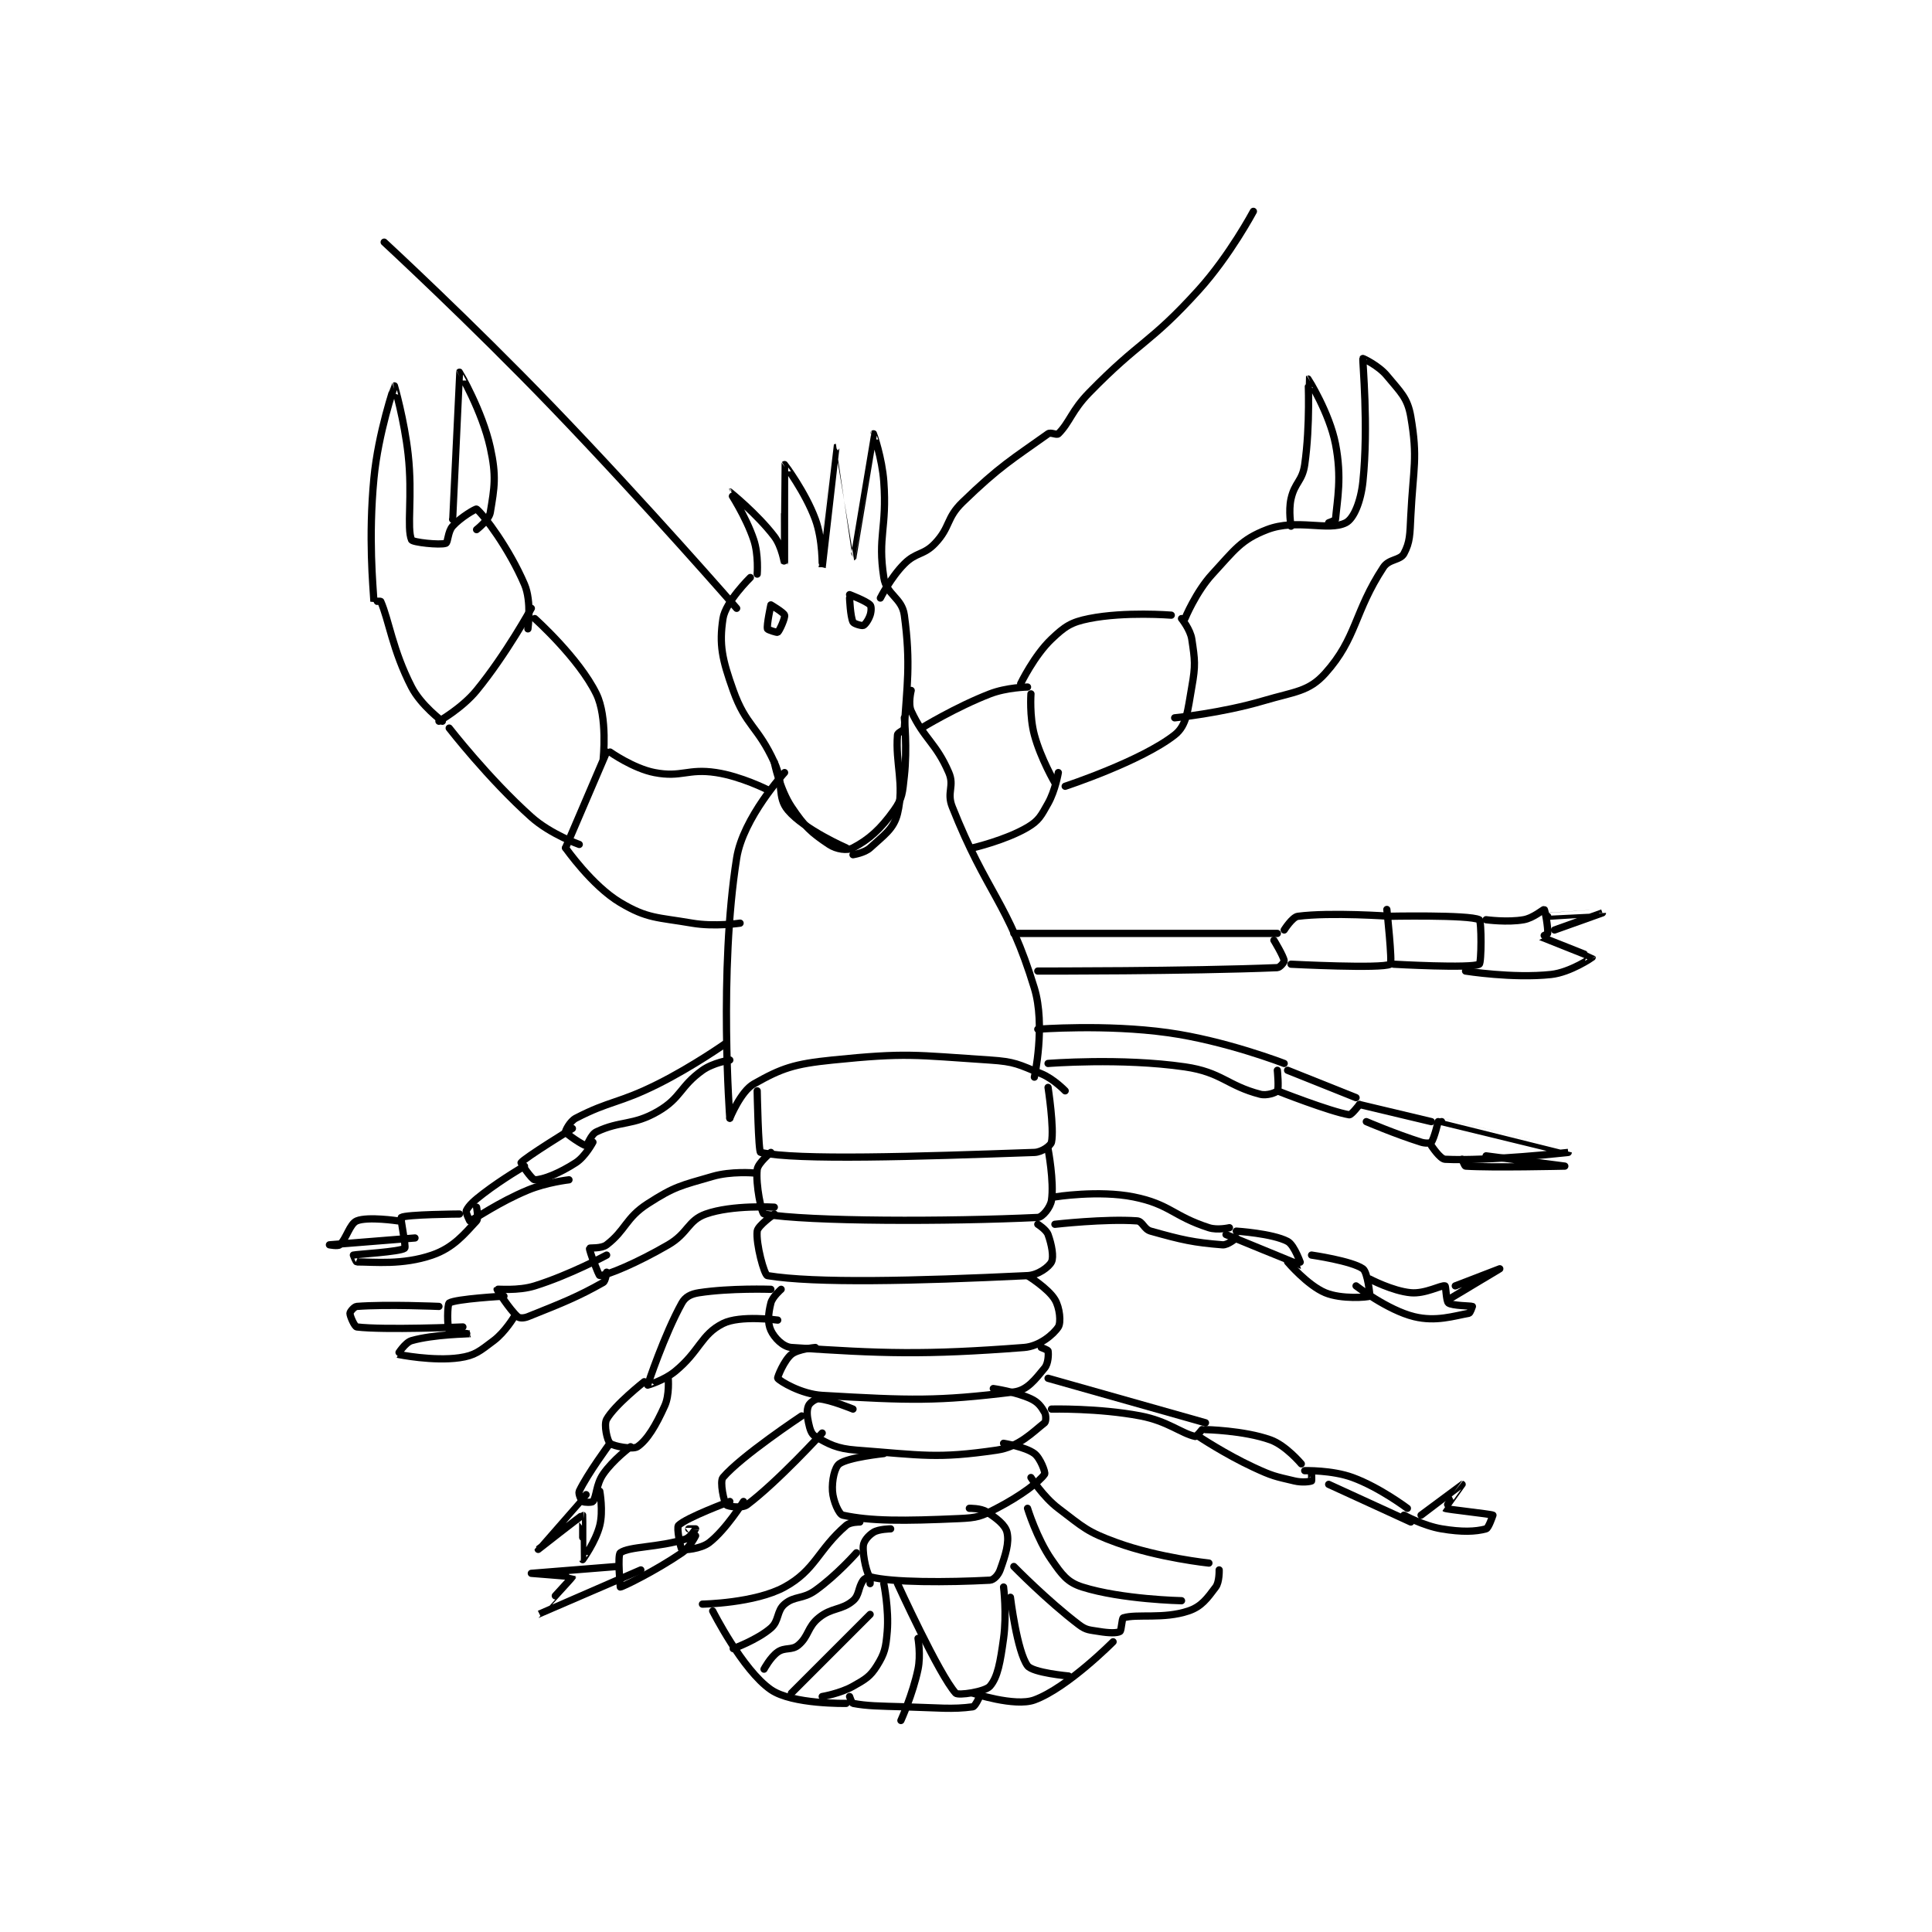 <?xml version="1.0" encoding="utf-8"?>
<!DOCTYPE svg PUBLIC "-//W3C//DTD SVG 1.1//EN" "http://www.w3.org/Graphics/SVG/1.1/DTD/svg11.dtd">
<svg viewBox="0 0 800 800" preserveAspectRatio="xMinYMin meet" xmlns="http://www.w3.org/2000/svg" version="1.1">
<g fill="none" stroke="black" stroke-linecap="round" stroke-linejoin="round" stroke-width="2.117">
<g transform="translate(136.411,87.52) scale(1.417) translate(-118,-1)">
<path id="0" d="M241 108 C241 108 233.745 115.083 233 120 C231.841 127.647 232.746 131.889 236 141 C239.728 151.438 243.136 151.36 248 162 C250.907 168.359 248.716 172.09 252 176 C256.783 181.693 269 187 269 187 "/>
<path id="1" d="M243 107 C243 107 243.45 101.35 242 97 C239.708 90.124 234.999 83 235 83 C235.004 82.999 242.963 89.389 248 96 C250.262 98.969 251 104.004 251 104 C251.002 103.986 250.972 75.04 251 75 C251.009 74.986 257.089 83.061 260 91 C262.222 97.061 262 105.002 262 105 C262.001 104.996 265.998 70.001 266 70 C266.001 70 270.998 102.001 271 102 C271.005 101.998 276.992 66.02 277 66 C277.003 65.993 279.506 73.085 280 80 C280.973 93.621 278.145 95.943 280 108 C280.79 113.134 285.303 113.885 286 119 C287.947 133.281 286.685 140.018 286 152 C285.956 152.768 284.062 153.218 284 154 C283.334 162.325 286.088 168.388 284 177 C282.916 181.47 280.067 183.246 276 187 C274.384 188.492 271 189 271 189 "/>
<path id="2" d="M247 116 C247 116 245.724 121.896 246 123 C246.071 123.286 248.812 124.15 249 124 C249.513 123.59 251.21 119.841 251 119 C250.813 118.253 247 116 247 116 "/>
<path id="3" d="M270 114 C270 114 270.215 119.429 271 121 C271.262 121.524 273.553 122.179 274 122 C274.55 121.78 275.538 120.385 276 119 C276.378 117.867 276.393 116.393 276 116 C274.822 114.822 270 113 270 113 "/>
<path id="4" d="M251 165 C251 165 238.868 178.206 237 190 C231.761 223.069 235 266 235 266 "/>
<path id="5" d="M235 266 C235 266 238.172 258.169 242 256 C250.149 251.382 253.769 250.139 265 249 C286.79 246.789 288.865 247.548 311 249 C318.344 249.482 319.323 250.268 326 253 C329.63 254.485 333 258 333 258 "/>
<path id="6" d="M288 141 C288 141 287.024 144.871 288 147 C291.747 155.175 295.285 156.332 299 165 C300.705 168.98 298.31 170.742 300 175 C310.162 200.609 316.346 202.804 324 228 C327.301 238.865 324 254 324 254 "/>
<path id="7" d="M243 258 C243 258 243.337 275.853 244 276 C254.616 278.359 289.54 277.216 324 276 C326.199 275.922 328.782 274.034 329 273 C329.848 268.971 328 257 328 257 "/>
<path id="8" d="M247 276 C247 276 243.21 279.11 243 281 C242.507 285.436 244.305 293.881 245 294 C258.202 296.254 298.996 296.238 325 295 C326.378 294.934 328.69 292.067 329 290 C329.822 284.519 328 275 328 275 "/>
<path id="9" d="M248 294 C248 294 243.178 297.394 243 299 C242.593 302.661 245.062 311.846 246 312 C259.877 314.284 288.919 313.594 322 312 C325.131 311.849 328.281 309.438 329 308 C329.719 306.562 329.075 302.956 328 300 C327.474 298.554 325 297 325 297 "/>
<path id="10" d="M250 316 C250 316 247.453 318.189 247 320 C246.238 323.049 245.976 325.782 247 328 C247.994 330.154 250.534 332.833 253 333 C279.455 334.788 291.845 335.243 321 333 C325.485 332.655 329.607 329.167 331 327 C331.825 325.717 331.447 321.412 330 319 C328.014 315.691 322 312 322 312 "/>
<path id="11" d="M260 333 C260 333 254.903 333.443 253 335 C250.856 336.754 248.827 341.77 249 342 C249.637 342.85 255.853 346.644 262 347 C287.874 348.5 295.605 348.756 318 346 C321.935 345.516 324.249 342.301 327 339 C328.107 337.672 328.156 334.938 328 334 C327.957 333.741 326 333 326 333 "/>
<path id="12" d="M271 351 C271 351 264.409 348.262 261 348 C260.052 347.927 258.359 349.161 258 350 C257.453 351.276 257.525 352.863 258 355 C258.422 356.9 258.823 358.327 260 359 C263.923 361.242 266.194 362.562 272 363 C291.351 364.461 295.483 365.548 313 363 C319.479 362.058 323.49 357.757 327 355 C327.408 354.68 327.471 352.824 327 352 C326.014 350.274 325.102 348.981 323 348 C318.558 345.927 312 345 312 345 "/>
<path id="13" d="M280 364 C280 364 269.614 365.083 267 367 C265.647 367.992 264.789 371.842 265 375 C265.193 377.891 266.912 381.765 268 382 C276.248 383.783 285.783 383.721 302 383 C307.317 382.764 308.358 382.414 313 380 C320.095 376.31 325.47 372.226 327 370 C327.307 369.553 325.748 365.311 324 364 C321.377 362.033 315 361 315 361 "/>
<path id="14" d="M282 386 C282 386 278.54 386.038 277 387 C275.494 387.941 274.11 389.567 274 391 C273.77 393.996 275.2 399.784 276 400 C282.366 401.721 298.608 401.652 311 401 C312.12 400.941 313.465 399.499 314 398 C315.54 393.688 316.723 390.071 316 387 C315.491 384.838 312.932 382.866 310 381 C308.317 379.929 305 380 305 380 "/>
<path id="15" d="M284 402 C284 402 296.132 428.591 301 434 C301.721 434.8 309.584 433.618 311 432 C313.304 429.366 314.053 424.868 315 418 C315.976 410.921 315 403 315 403 "/>
<path id="16" d="M323 371 C323 371 326.522 376.596 331 380 C338.424 385.642 339.324 386.845 348 390 C360.268 394.461 375 396 375 396 "/>
<path id="17" d="M318 397 C318 397 327.697 406.93 337 414 C339.192 415.666 340.075 415.512 343 416 C345.771 416.462 348.127 416.499 349 416 C349.478 415.727 349.545 412.137 350 412 C354.053 410.784 361.692 412.436 369 410 C372.84 408.72 374.492 406.345 377 403 C378.11 401.521 378 398 378 398 "/>
<path id="18" d="M306 434 C306 434 318.279 438.093 324 436 C333.681 432.458 347 419 347 419 "/>
<path id="19" d="M273 384 C273 384 270.202 383.962 269 385 C260.713 392.157 260.034 398.053 251 403 C242.328 407.749 227 408 227 408 "/>
<path id="20" d="M280 402 C280 402 281.539 409.532 281 416 C280.603 420.764 280.262 422.38 278 426 C276.023 429.163 274.655 429.944 271 432 C267.235 434.118 262 435 262 435 "/>
<path id="21" d="M230 410 C230 410 238.687 427.245 247 433 C253.254 437.33 269 437 269 437 "/>
<path id="22" d="M270 435 C270 435 270.624 436.929 271 437 C275.158 437.78 278.509 437.786 286 438 C295.97 438.285 300.068 438.809 306 438 C306.715 437.903 308 435 308 435 "/>
<path id="23" d="M279 114 C279 114 282.036 107.964 286 104 C289.498 100.502 291.654 101.543 295 98 C299.513 93.222 298.175 90.678 303 86 C313.908 75.423 317.687 73.366 328 66 C328.788 65.438 330.52 66.48 331 66 C334.36 62.64 334.883 59.241 340 54 C355.075 38.558 357.647 39.848 372 24 C381.123 13.926 388 1 388 1 "/>
<path id="24" d="M237 117 C237 117 210.684 86.759 183 58 C159.261 33.339 134 10 134 10 "/>
<path id="25" d="M291 152 C291 152 301.031 145.859 311 142 C315.917 140.097 322 140 322 140 "/>
<path id="26" d="M306 187 C306 187 315.627 184.766 322 181 C325.305 179.047 325.944 177.655 328 174 C330.118 170.235 331 165 331 165 "/>
<path id="27" d="M323 142 C323 142 322.538 148.57 324 154 C325.861 160.911 330 168 330 168 "/>
<path id="28" d="M320 139 C320 139 323.971 130.778 329 126 C332.934 122.263 334.723 121.055 340 120 C350.468 117.906 364 119 364 119 "/>
<path id="29" d="M333 169 C333 169 355.159 161.713 365 154 C368.592 151.184 368.785 146.802 370 140 C371.142 133.606 370.921 132.142 370 126 C369.575 123.17 367 120 367 120 "/>
<path id="30" d="M368 120 C368 120 371.202 112.198 376 107 C382.537 99.918 384.36 96.938 392 94 C400.647 90.674 409.862 94.569 415 92 C417.355 90.823 419.404 85.726 420 80 C421.715 63.537 419.83 44.751 420 44 C420.016 43.929 424.586 46.069 427 49 C430.984 53.838 433.05 55.433 434 61 C436.089 73.235 434.712 75.769 434 90 C433.728 95.447 433.798 97.628 432 101 C430.927 103.012 427.622 102.532 426 105 C417.39 118.102 418.266 125.675 409 136 C404.162 141.391 400.123 141.304 391 144 C378.69 147.637 365 149 365 149 "/>
<path id="31" d="M399 93 C399 93 398.212 88.544 399 85 C400.072 80.176 402.302 79.887 403 75 C404.66 63.377 403.986 50.009 404 50 C404.004 49.998 410.216 59.857 412 69 C413.909 78.782 412.497 85.284 412 91 C411.974 91.305 410 92 410 92 "/>
<path id="32" d="M246 170 C246 170 238.312 166.108 231 165 C222.648 163.734 220.895 166.528 213 165 C206.789 163.798 200 159 200 159 "/>
<path id="33" d="M199 159 L187 187 "/>
<path id="34" d="M187 187 C187 187 194.724 198.079 203 203 C210.969 207.738 213.708 207.236 224 209 C230.541 210.121 238 209 238 209 "/>
<path id="35" d="M153 152 C153 152 164.479 166.797 177 178 C182.605 183.015 191 186 191 186 "/>
<path id="36" d="M178 120 C178 120 190.889 131.523 196 142 C199.317 148.799 198 161 198 161 "/>
<path id="37" d="M177 117 C177 117 169.695 130.372 161 141 C156.78 146.157 150 150 150 150 "/>
<path id="38" d="M151 150 C151 150 144.759 145.364 142 140 C136.413 129.136 135.392 120.435 133 115 C132.927 114.835 131.001 115.014 131 115 C130.751 110.514 129.341 96.416 131 79 C132.27 65.662 136.985 52.011 137 52 C137.006 51.996 139.892 62.027 141 72 C142.361 84.25 140.52 93.502 142 97 C142.304 97.72 150.226 98.591 152 98 C152.673 97.776 152.566 94.593 154 93 C156.383 90.353 160.8 87.838 161 88 C163.152 89.742 170.51 99.523 175 110 C177.153 115.025 176 123 176 123 "/>
<path id="39" d="M154 91 C154 91 155.98 48.037 156 48 C156.008 47.985 162.673 59.399 165 70 C166.844 78.401 166.221 81.671 165 89 C164.636 91.186 161 94 161 94 "/>
<path id="40" d="M318 212 L395 212 "/>
<path id="41" d="M325 223 C325 223 369.229 223.074 395 222 C395.767 221.968 397.047 220.373 397 220 C396.83 218.641 394 214 394 214 "/>
<path id="42" d="M397 211 C397 211 399.382 207.209 401 207 C410.674 205.752 428 207 428 207 "/>
<path id="43" d="M399 221 C399 221 425.598 222.373 428 221 C428.675 220.614 427 205 427 205 "/>
<path id="44" d="M427 207 C427 207 451.085 206.488 454 208 C454.714 208.37 454.665 220.654 454 221 C451.54 222.279 429 221 429 221 "/>
<path id="45" d="M456 208 C456 208 462.214 208.845 467 208 C469.841 207.499 472.811 204.892 473 205 C473.22 205.126 474.183 210.534 474 212 C473.967 212.267 471.984 212.991 472 213 C472.199 213.107 486.974 218.904 487 219 C487.005 219.016 480.635 223.391 475 224 C463.816 225.209 450 223 450 223 "/>
<path id="46" d="M474 207 C474 207 490 205.999 490 206 C490 206 476 211 476 211 "/>
<path id="47" d="M325 240 C325 240 344.791 238.471 363 241 C379.829 243.337 397 250 397 250 "/>
<path id="48" d="M328 250 C328 250 349.35 248.293 368 251 C378.76 252.562 380.302 256.486 390 259 C391.91 259.495 394.613 258.541 395 258 C395.507 257.289 395 252 395 252 "/>
<path id="49" d="M398 252 L418 260 "/>
<path id="50" d="M395 258 C395 258 410.353 264.059 416 265 C416.637 265.106 419 262 419 262 "/>
<path id="51" d="M419 262 L440 267 "/>
<path id="52" d="M421 267 C421 267 429.374 270.592 437 273 C438.279 273.404 439.734 273.32 440 273 C440.817 272.02 442 267 442 267 "/>
<path id="53" d="M443 267 C443 267 480 275.997 480 276 C480 276 456.436 278.622 444 278 C442.545 277.927 440 274 440 274 "/>
<path id="54" d="M456 277 C456 277 479 280 479 280 C479 280 457.559 280.504 450 280 C449.705 279.98 449 278 449 278 "/>
<path id="55" d="M330 289 C330 289 342.75 286.95 353 289 C363.606 291.121 364.543 294.639 375 298 C377.52 298.81 381 298 381 298 "/>
<path id="56" d="M330 297 C330 297 344.631 295.331 354 296 C355.65 296.118 355.979 298.434 358 299 C367.238 301.587 370.468 302.317 379 303 C380.537 303.123 383 301 383 301 "/>
<path id="57" d="M383 299 C383 299 393.546 299.656 398 302 C400.065 303.087 402.026 309.003 402 309 C401.872 308.986 380 300 380 300 "/>
<path id="58" d="M405 306 C405 306 416.724 307.687 420 310 C421.406 310.992 422.129 317.918 422 318 C421.486 318.327 413.735 318.973 409 317 C403.795 314.831 398 308 398 308 "/>
<path id="59" d="M422 313 C422 313 428.65 316.514 434 317 C438.248 317.386 442.9 314.7 444 315 C444.275 315.075 444.325 319.494 445 320 C446.101 320.826 451.649 320.825 452 321 C452 321 451.37 322.935 451 323 C446.575 323.781 441.387 325.548 435 324 C427.225 322.115 418 315 418 315 "/>
<path id="60" d="M447 315 C447 315 460 310 460 310 C460 310 445 319 445 319 "/>
<path id="61" d="M328 342 L374 355 "/>
<path id="62" d="M329 351 C329 351 342.769 350.67 355 353 C362.948 354.514 366.873 358.083 371 359 C371.37 359.082 373 357 373 357 "/>
<path id="63" d="M374 357 C374 357 385.174 357.205 393 360 C397.484 361.601 402 367 402 367 "/>
<path id="64" d="M372 359 C372 359 379.85 364.216 388 368 C393.597 370.599 394.179 370.63 400 372 C402.249 372.529 404.461 372.216 405 372 C405.086 371.966 405 370 405 370 "/>
<path id="65" d="M403 369 C403 369 410.94 368.778 417 371 C424.939 373.911 433 380 433 380 "/>
<path id="66" d="M410 373 L434 384 "/>
<path id="67" d="M437 382 C437 382 448.996 373.001 449 373 C449.002 373 443.964 379.964 444 380 C444.291 380.291 457.299 381.649 458 382 C458 382 456.75 385.8 456 386 C452.822 386.847 448.949 386.991 443 386 C437.661 385.11 432 382 432 382 "/>
<path id="68" d="M234 244 C234 244 224.29 250.855 214 256 C202.523 261.739 199.963 260.834 190 266 C188.268 266.898 186.895 269.719 187 270 C187.229 270.611 192.165 274 193 274 C193.418 274 194.341 270.79 196 270 C203.057 266.64 206.661 268.261 214 264 C220.821 260.039 220.376 256.732 227 252 C230.115 249.775 235 249 235 249 "/>
<path id="69" d="M189 269 C189 269 175.044 277.576 174 279 C173.897 279.14 177.185 284 178 284 C180.443 284 185.223 282.091 190 279 C192.785 277.198 195 273 195 273 "/>
<path id="70" d="M175 280 C175 280 168.606 283.713 163 288 C160.27 290.088 158.785 291.429 158 293 C157.738 293.524 159 296 159 296 C160.571 295.476 167.409 290.555 176 287 C181.489 284.728 188 284 188 284 "/>
<path id="71" d="M156 294 C156 294 140.424 294.11 139 295 C138.626 295.234 140.49 303.615 140 304 C138.663 305.051 125.82 305.766 125 306 C124.977 306.006 125.767 308 126 308 C131.119 308 139.367 308.96 148 306 C154.252 303.856 157.435 299.839 161 296 C161.646 295.304 161 292 161 292 "/>
<path id="72" d="M138 296 C138 296 129.207 294.68 126 296 C123.894 296.867 122.969 301.277 121 303 C120.469 303.465 118 303 118 303 C118 303 143 301 143 301 "/>
<path id="73" d="M242 282 C242 282 235.391 281.435 230 283 C220.646 285.716 218.911 285.896 211 291 C204.536 295.171 204.606 298.713 199 303 C197.474 304.167 194.039 303.823 194 304 C193.863 304.615 196.71 312.013 197 312 C199.229 311.903 207.889 308.291 217 303 C222.861 299.597 222.705 295.879 228 294 C235.726 291.259 248 292 248 292 "/>
<path id="74" d="M199 306 C199 306 188.322 311.774 178 315 C173.096 316.532 167.085 315.847 167 316 C166.944 316.101 170.656 321.917 173 324 C173.536 324.477 174.82 324.472 176 324 C186.225 319.91 190.602 318.181 198 314 C198.721 313.592 199 311 199 311 "/>
<path id="75" d="M169 318 C169 318 154.959 318.776 153 320 C152.432 320.355 152.374 327.061 153 328 C153.391 328.587 159.001 329 159 329 C158.997 329.001 148.469 329.152 142 331 C140.107 331.541 137.968 334.989 138 335 C138.226 335.081 148.365 337.091 156 336 C160.581 335.346 161.938 334.046 166 331 C169.323 328.507 172 324 172 324 "/>
<path id="76" d="M150 321 C150 321 134.691 320.331 126 321 C125.22 321.06 124 322.567 124 323 C124 323.866 125.359 326.922 126 327 C133.998 327.969 157 327 157 327 "/>
<path id="77" d="M247 316 C247 316 235.139 315.594 226 317 C223.64 317.363 221.999 318.202 221 320 C215.892 329.195 211.018 343.817 211 344 C210.996 344.035 215.795 342.622 219 340 C226.238 334.078 226.57 329.215 233 326 C238.052 323.474 249 325 249 325 "/>
<path id="78" d="M210 343 C210 343 201.325 349.816 199 354 C198.125 355.576 199.195 360.285 200 361 C200.99 361.88 206.7 362.894 208 362 C210.889 360.014 213.381 355.82 216 350 C217.419 346.848 217 342 217 342 "/>
<path id="79" d="M200 361 C200 361 193.325 370.06 191 375 C190.678 375.685 191.55 377.662 192 378 C192.416 378.312 194.754 378.329 195 378 C196.123 376.503 195.857 373.117 198 370 C200.875 365.818 206 362 206 362 "/>
<path id="80" d="M193 376 C193 376 179 391.999 179 392 C179 392 191.807 381.955 192 382 C192.054 382.012 191.992 394.995 192 395 C192.001 395.001 195.812 389.75 197 385 C198.055 380.778 197 375 197 375 "/>
<path id="81" d="M256 353 C256 353 238.292 364.746 233 371 C231.989 372.194 233.305 378.206 234 379 C234.411 379.47 238.574 380.069 240 379 C248.969 372.273 262 358 262 358 "/>
<path id="82" d="M235 378 C235 378 222.29 382.71 220 385 C219.375 385.625 220.624 391.791 221 392 C221.53 392.294 226.569 391.891 229 390 C233.919 386.174 239 378 239 378 "/>
<path id="83" d="M225 388 C225 388 223.344 391.402 221 393 C213.15 398.352 203.595 403 203 403 C203 403 202.132 393.64 203 393 C205.586 391.094 214.23 391.472 222 389 C223.516 388.518 224.987 386.039 225 386 C225.002 385.994 223 386 223 386 "/>
<path id="84" d="M202 397 C202 397 177 399 177 399 C177 399 188.991 399.944 189 400 C189.029 400.174 178.989 411.001 179 411 C179.03 410.997 209 398 209 398 "/>
<path id="85" d="M272 393 C272 393 266.237 399.545 260 404 C256.276 406.66 253.942 405.51 251 408 C248.642 409.995 249.463 412.865 247 415 C243.036 418.435 236 421 236 421 "/>
<path id="86" d="M276 402 C276 402 276.031 400.015 276 400 C275.954 399.977 274.465 400.349 274 401 C272.44 403.184 272.906 405.387 271 407 C267.641 409.842 264.8 408.913 261 412 C257.622 414.744 258.103 417.414 255 420 C253.122 421.565 251.101 420.529 249 422 C246.871 423.49 245 427 245 427 "/>
<path id="87" d="M276 411 L253 434 "/>
<path id="88" d="M322 380 C322 380 324.716 388.842 329 395 C332.075 399.42 333.607 401.613 338 403 C349.535 406.642 367 407 367 407 "/>
<path id="89" d="M317 406 C317 406 318.938 421.858 322 426 C323.534 428.075 334 429 334 429 "/>
<path id="90" d="M290 418 C290 418 290.853 422.906 290 427 C288.48 434.298 285 442 285 442 "/>
<path id="91" d="M248 162 C248 162 249.549 169.823 253 175 C256.874 180.811 258.86 182.573 264 186 C266.15 187.433 269.308 187.891 271 187 C275.65 184.553 279.001 181.599 283 176 C285.481 172.526 285.457 170.891 286 166 C286.894 157.954 286 149 286 149 "/>
</g>
</g>
</svg>

